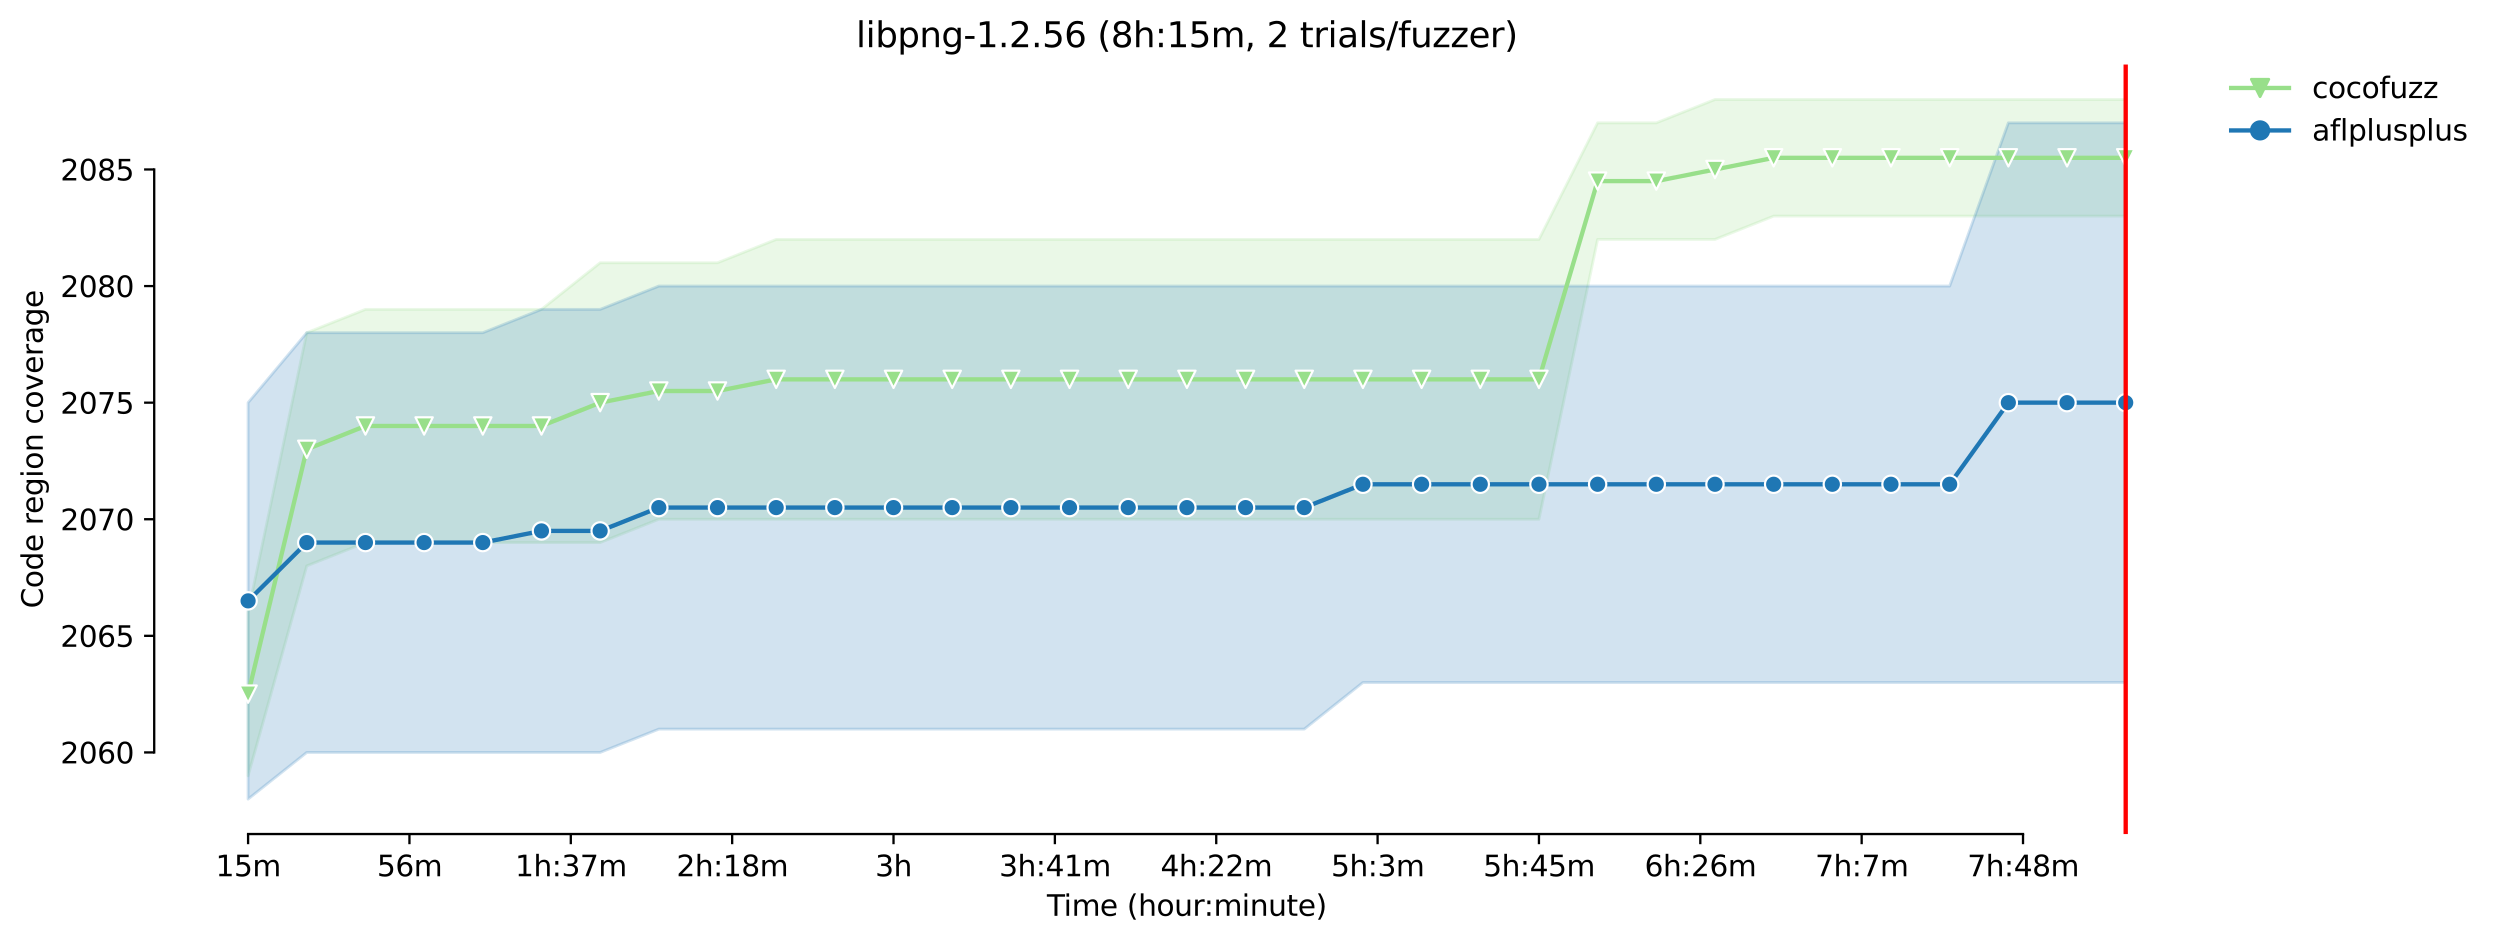 <?xml version="1.0" encoding="utf-8" standalone="no"?>
<!DOCTYPE svg PUBLIC "-//W3C//DTD SVG 1.1//EN"
  "http://www.w3.org/Graphics/SVG/1.1/DTD/svg11.dtd">
<svg height="325.986pt" version="1.1" viewBox="0 0 864.542 325.986" width="864.542pt" xmlns="http://www.w3.org/2000/svg" xmlns:xlink="http://www.w3.org/1999/xlink">
 <defs>
  <style type="text/css">*{stroke-linecap:butt;stroke-linejoin:round;}</style>
 </defs>
 <g id="figure_1">
  <g id="patch_1">
   <path d="M 0 325.986 
L 864.542 325.986 
L 864.542 0 
L 0 0 
z
" style="fill:#ffffff;"/>
  </g>
  <g id="axes_1">
   <g id="patch_2">
    <path d="M 53.328 288.43 
L 767.568 288.43 
L 767.568 22.318 
L 53.328 22.318 
z
" style="fill:#ffffff;"/>
   </g>
   <g id="PolyCollection_1">
    <defs>
     <path d="M 85.794 -114.164 
L 85.794 -57.716 
L 106.084 -130.292 
L 126.375 -138.356 
L 146.666 -138.356 
L 166.957 -138.356 
L 187.248 -138.356 
L 207.539 -138.356 
L 227.83 -146.42 
L 248.121 -146.42 
L 268.412 -146.42 
L 288.703 -146.42 
L 308.994 -146.42 
L 329.284 -146.42 
L 349.575 -146.42 
L 369.866 -146.42 
L 390.157 -146.42 
L 410.448 -146.42 
L 430.739 -146.42 
L 451.03 -146.42 
L 471.321 -146.42 
L 491.612 -146.42 
L 511.903 -146.42 
L 532.194 -146.42 
L 552.484 -243.188 
L 572.775 -243.188 
L 593.066 -243.188 
L 613.357 -251.252 
L 633.648 -251.252 
L 653.939 -251.252 
L 674.23 -251.252 
L 694.521 -251.252 
L 714.812 -251.252 
L 735.103 -251.252 
L 735.103 -291.572 
L 735.103 -291.572 
L 714.812 -291.572 
L 694.521 -291.572 
L 674.23 -291.572 
L 653.939 -291.572 
L 633.648 -291.572 
L 613.357 -291.572 
L 593.066 -291.572 
L 572.775 -283.508 
L 552.484 -283.508 
L 532.194 -243.188 
L 511.903 -243.188 
L 491.612 -243.188 
L 471.321 -243.188 
L 451.03 -243.188 
L 430.739 -243.188 
L 410.448 -243.188 
L 390.157 -243.188 
L 369.866 -243.188 
L 349.575 -243.188 
L 329.284 -243.188 
L 308.994 -243.188 
L 288.703 -243.188 
L 268.412 -243.188 
L 248.121 -235.124 
L 227.83 -235.124 
L 207.539 -235.124 
L 187.248 -218.996 
L 166.957 -218.996 
L 146.666 -218.996 
L 126.375 -218.996 
L 106.084 -210.932 
L 85.794 -114.164 
z
" id="mf1066919d3" style="stroke:#98df8a;stroke-opacity:0.2;"/>
    </defs>
    <g clip-path="url(#p0849b41452)">
     <use style="fill:#98df8a;fill-opacity:0.2;stroke:#98df8a;stroke-opacity:0.2;" x="0" xlink:href="#mf1066919d3" y="325.986"/>
    </g>
   </g>
   <g id="PolyCollection_2">
    <defs>
     <path d="M 85.794 -186.74 
L 85.794 -49.652 
L 106.084 -65.78 
L 126.375 -65.78 
L 146.666 -65.78 
L 166.957 -65.78 
L 187.248 -65.78 
L 207.539 -65.78 
L 227.83 -73.844 
L 248.121 -73.844 
L 268.412 -73.844 
L 288.703 -73.844 
L 308.994 -73.844 
L 329.284 -73.844 
L 349.575 -73.844 
L 369.866 -73.844 
L 390.157 -73.844 
L 410.448 -73.844 
L 430.739 -73.844 
L 451.03 -73.844 
L 471.321 -89.972 
L 491.612 -89.972 
L 511.903 -89.972 
L 532.194 -89.972 
L 552.484 -89.972 
L 572.775 -89.972 
L 593.066 -89.972 
L 613.357 -89.972 
L 633.648 -89.972 
L 653.939 -89.972 
L 674.23 -89.972 
L 694.521 -89.972 
L 714.812 -89.972 
L 735.103 -89.972 
L 735.103 -283.508 
L 735.103 -283.508 
L 714.812 -283.508 
L 694.521 -283.508 
L 674.23 -227.06 
L 653.939 -227.06 
L 633.648 -227.06 
L 613.357 -227.06 
L 593.066 -227.06 
L 572.775 -227.06 
L 552.484 -227.06 
L 532.194 -227.06 
L 511.903 -227.06 
L 491.612 -227.06 
L 471.321 -227.06 
L 451.03 -227.06 
L 430.739 -227.06 
L 410.448 -227.06 
L 390.157 -227.06 
L 369.866 -227.06 
L 349.575 -227.06 
L 329.284 -227.06 
L 308.994 -227.06 
L 288.703 -227.06 
L 268.412 -227.06 
L 248.121 -227.06 
L 227.83 -227.06 
L 207.539 -218.996 
L 187.248 -218.996 
L 166.957 -210.932 
L 146.666 -210.932 
L 126.375 -210.932 
L 106.084 -210.932 
L 85.794 -186.74 
z
" id="m93adda80fe" style="stroke:#1f77b4;stroke-opacity:0.2;"/>
    </defs>
    <g clip-path="url(#p0849b41452)">
     <use style="fill:#1f77b4;fill-opacity:0.2;stroke:#1f77b4;stroke-opacity:0.2;" x="0" xlink:href="#m93adda80fe" y="325.986"/>
    </g>
   </g>
   <g id="matplotlib.axis_1">
    <g id="xtick_1">
     <g id="line2d_1">
      <defs>
       <path d="M 0 0 
L 0 3.5 
" id="mfe2af7f634" style="stroke:#000000;stroke-width:0.8;"/>
      </defs>
      <g>
       <use style="stroke:#000000;stroke-width:0.8;" x="85.794" xlink:href="#mfe2af7f634" y="288.43"/>
      </g>
     </g>
     <g id="text_1">
      <!-- 15m -->
      <g transform="translate(74.561 303.029)scale(0.1 -0.1)">
       <defs>
        <path d="M 794 531 
L 1825 531 
L 1825 4091 
L 703 3866 
L 703 4441 
L 1819 4666 
L 2450 4666 
L 2450 531 
L 3481 531 
L 3481 0 
L 794 0 
L 794 531 
z
" id="DejaVuSans-31" transform="scale(0.016)"/>
        <path d="M 691 4666 
L 3169 4666 
L 3169 4134 
L 1269 4134 
L 1269 2991 
Q 1406 3038 1543 3061 
Q 1681 3084 1819 3084 
Q 2600 3084 3056 2656 
Q 3513 2228 3513 1497 
Q 3513 744 3044 326 
Q 2575 -91 1722 -91 
Q 1428 -91 1123 -41 
Q 819 9 494 109 
L 494 744 
Q 775 591 1075 516 
Q 1375 441 1709 441 
Q 2250 441 2565 725 
Q 2881 1009 2881 1497 
Q 2881 1984 2565 2268 
Q 2250 2553 1709 2553 
Q 1456 2553 1204 2497 
Q 953 2441 691 2322 
L 691 4666 
z
" id="DejaVuSans-35" transform="scale(0.016)"/>
        <path d="M 3328 2828 
Q 3544 3216 3844 3400 
Q 4144 3584 4550 3584 
Q 5097 3584 5394 3201 
Q 5691 2819 5691 2113 
L 5691 0 
L 5113 0 
L 5113 2094 
Q 5113 2597 4934 2840 
Q 4756 3084 4391 3084 
Q 3944 3084 3684 2787 
Q 3425 2491 3425 1978 
L 3425 0 
L 2847 0 
L 2847 2094 
Q 2847 2600 2669 2842 
Q 2491 3084 2119 3084 
Q 1678 3084 1418 2786 
Q 1159 2488 1159 1978 
L 1159 0 
L 581 0 
L 581 3500 
L 1159 3500 
L 1159 2956 
Q 1356 3278 1631 3431 
Q 1906 3584 2284 3584 
Q 2666 3584 2933 3390 
Q 3200 3197 3328 2828 
z
" id="DejaVuSans-6d" transform="scale(0.016)"/>
       </defs>
       <use xlink:href="#DejaVuSans-31"/>
       <use x="63.623" xlink:href="#DejaVuSans-35"/>
       <use x="127.246" xlink:href="#DejaVuSans-6d"/>
      </g>
     </g>
    </g>
    <g id="xtick_2">
     <g id="line2d_2">
      <g>
       <use style="stroke:#000000;stroke-width:0.8;" x="141.594" xlink:href="#mfe2af7f634" y="288.43"/>
      </g>
     </g>
     <g id="text_2">
      <!-- 56m -->
      <g transform="translate(130.361 303.029)scale(0.1 -0.1)">
       <defs>
        <path d="M 2113 2584 
Q 1688 2584 1439 2293 
Q 1191 2003 1191 1497 
Q 1191 994 1439 701 
Q 1688 409 2113 409 
Q 2538 409 2786 701 
Q 3034 994 3034 1497 
Q 3034 2003 2786 2293 
Q 2538 2584 2113 2584 
z
M 3366 4563 
L 3366 3988 
Q 3128 4100 2886 4159 
Q 2644 4219 2406 4219 
Q 1781 4219 1451 3797 
Q 1122 3375 1075 2522 
Q 1259 2794 1537 2939 
Q 1816 3084 2150 3084 
Q 2853 3084 3261 2657 
Q 3669 2231 3669 1497 
Q 3669 778 3244 343 
Q 2819 -91 2113 -91 
Q 1303 -91 875 529 
Q 447 1150 447 2328 
Q 447 3434 972 4092 
Q 1497 4750 2381 4750 
Q 2619 4750 2861 4703 
Q 3103 4656 3366 4563 
z
" id="DejaVuSans-36" transform="scale(0.016)"/>
       </defs>
       <use xlink:href="#DejaVuSans-35"/>
       <use x="63.623" xlink:href="#DejaVuSans-36"/>
       <use x="127.246" xlink:href="#DejaVuSans-6d"/>
      </g>
     </g>
    </g>
    <g id="xtick_3">
     <g id="line2d_3">
      <g>
       <use style="stroke:#000000;stroke-width:0.8;" x="197.394" xlink:href="#mfe2af7f634" y="288.43"/>
      </g>
     </g>
     <g id="text_3">
      <!-- 1h:37m -->
      <g transform="translate(178.126 303.029)scale(0.1 -0.1)">
       <defs>
        <path d="M 3513 2113 
L 3513 0 
L 2938 0 
L 2938 2094 
Q 2938 2591 2744 2837 
Q 2550 3084 2163 3084 
Q 1697 3084 1428 2787 
Q 1159 2491 1159 1978 
L 1159 0 
L 581 0 
L 581 4863 
L 1159 4863 
L 1159 2956 
Q 1366 3272 1645 3428 
Q 1925 3584 2291 3584 
Q 2894 3584 3203 3211 
Q 3513 2838 3513 2113 
z
" id="DejaVuSans-68" transform="scale(0.016)"/>
        <path d="M 750 794 
L 1409 794 
L 1409 0 
L 750 0 
L 750 794 
z
M 750 3309 
L 1409 3309 
L 1409 2516 
L 750 2516 
L 750 3309 
z
" id="DejaVuSans-3a" transform="scale(0.016)"/>
        <path d="M 2597 2516 
Q 3050 2419 3304 2112 
Q 3559 1806 3559 1356 
Q 3559 666 3084 287 
Q 2609 -91 1734 -91 
Q 1441 -91 1130 -33 
Q 819 25 488 141 
L 488 750 
Q 750 597 1062 519 
Q 1375 441 1716 441 
Q 2309 441 2620 675 
Q 2931 909 2931 1356 
Q 2931 1769 2642 2001 
Q 2353 2234 1838 2234 
L 1294 2234 
L 1294 2753 
L 1863 2753 
Q 2328 2753 2575 2939 
Q 2822 3125 2822 3475 
Q 2822 3834 2567 4026 
Q 2313 4219 1838 4219 
Q 1578 4219 1281 4162 
Q 984 4106 628 3988 
L 628 4550 
Q 988 4650 1302 4700 
Q 1616 4750 1894 4750 
Q 2613 4750 3031 4423 
Q 3450 4097 3450 3541 
Q 3450 3153 3228 2886 
Q 3006 2619 2597 2516 
z
" id="DejaVuSans-33" transform="scale(0.016)"/>
        <path d="M 525 4666 
L 3525 4666 
L 3525 4397 
L 1831 0 
L 1172 0 
L 2766 4134 
L 525 4134 
L 525 4666 
z
" id="DejaVuSans-37" transform="scale(0.016)"/>
       </defs>
       <use xlink:href="#DejaVuSans-31"/>
       <use x="63.623" xlink:href="#DejaVuSans-68"/>
       <use x="127.002" xlink:href="#DejaVuSans-3a"/>
       <use x="160.693" xlink:href="#DejaVuSans-33"/>
       <use x="224.316" xlink:href="#DejaVuSans-37"/>
       <use x="287.939" xlink:href="#DejaVuSans-6d"/>
      </g>
     </g>
    </g>
    <g id="xtick_4">
     <g id="line2d_4">
      <g>
       <use style="stroke:#000000;stroke-width:0.8;" x="253.194" xlink:href="#mfe2af7f634" y="288.43"/>
      </g>
     </g>
     <g id="text_4">
      <!-- 2h:18m -->
      <g transform="translate(233.926 303.029)scale(0.1 -0.1)">
       <defs>
        <path d="M 1228 531 
L 3431 531 
L 3431 0 
L 469 0 
L 469 531 
Q 828 903 1448 1529 
Q 2069 2156 2228 2338 
Q 2531 2678 2651 2914 
Q 2772 3150 2772 3378 
Q 2772 3750 2511 3984 
Q 2250 4219 1831 4219 
Q 1534 4219 1204 4116 
Q 875 4013 500 3803 
L 500 4441 
Q 881 4594 1212 4672 
Q 1544 4750 1819 4750 
Q 2544 4750 2975 4387 
Q 3406 4025 3406 3419 
Q 3406 3131 3298 2873 
Q 3191 2616 2906 2266 
Q 2828 2175 2409 1742 
Q 1991 1309 1228 531 
z
" id="DejaVuSans-32" transform="scale(0.016)"/>
        <path d="M 2034 2216 
Q 1584 2216 1326 1975 
Q 1069 1734 1069 1313 
Q 1069 891 1326 650 
Q 1584 409 2034 409 
Q 2484 409 2743 651 
Q 3003 894 3003 1313 
Q 3003 1734 2745 1975 
Q 2488 2216 2034 2216 
z
M 1403 2484 
Q 997 2584 770 2862 
Q 544 3141 544 3541 
Q 544 4100 942 4425 
Q 1341 4750 2034 4750 
Q 2731 4750 3128 4425 
Q 3525 4100 3525 3541 
Q 3525 3141 3298 2862 
Q 3072 2584 2669 2484 
Q 3125 2378 3379 2068 
Q 3634 1759 3634 1313 
Q 3634 634 3220 271 
Q 2806 -91 2034 -91 
Q 1263 -91 848 271 
Q 434 634 434 1313 
Q 434 1759 690 2068 
Q 947 2378 1403 2484 
z
M 1172 3481 
Q 1172 3119 1398 2916 
Q 1625 2713 2034 2713 
Q 2441 2713 2670 2916 
Q 2900 3119 2900 3481 
Q 2900 3844 2670 4047 
Q 2441 4250 2034 4250 
Q 1625 4250 1398 4047 
Q 1172 3844 1172 3481 
z
" id="DejaVuSans-38" transform="scale(0.016)"/>
       </defs>
       <use xlink:href="#DejaVuSans-32"/>
       <use x="63.623" xlink:href="#DejaVuSans-68"/>
       <use x="127.002" xlink:href="#DejaVuSans-3a"/>
       <use x="160.693" xlink:href="#DejaVuSans-31"/>
       <use x="224.316" xlink:href="#DejaVuSans-38"/>
       <use x="287.939" xlink:href="#DejaVuSans-6d"/>
      </g>
     </g>
    </g>
    <g id="xtick_5">
     <g id="line2d_5">
      <g>
       <use style="stroke:#000000;stroke-width:0.8;" x="308.994" xlink:href="#mfe2af7f634" y="288.43"/>
      </g>
     </g>
     <g id="text_5">
      <!-- 3h -->
      <g transform="translate(302.644 303.029)scale(0.1 -0.1)">
       <use xlink:href="#DejaVuSans-33"/>
       <use x="63.623" xlink:href="#DejaVuSans-68"/>
      </g>
     </g>
    </g>
    <g id="xtick_6">
     <g id="line2d_6">
      <g>
       <use style="stroke:#000000;stroke-width:0.8;" x="364.794" xlink:href="#mfe2af7f634" y="288.43"/>
      </g>
     </g>
     <g id="text_6">
      <!-- 3h:41m -->
      <g transform="translate(345.526 303.029)scale(0.1 -0.1)">
       <defs>
        <path d="M 2419 4116 
L 825 1625 
L 2419 1625 
L 2419 4116 
z
M 2253 4666 
L 3047 4666 
L 3047 1625 
L 3713 1625 
L 3713 1100 
L 3047 1100 
L 3047 0 
L 2419 0 
L 2419 1100 
L 313 1100 
L 313 1709 
L 2253 4666 
z
" id="DejaVuSans-34" transform="scale(0.016)"/>
       </defs>
       <use xlink:href="#DejaVuSans-33"/>
       <use x="63.623" xlink:href="#DejaVuSans-68"/>
       <use x="127.002" xlink:href="#DejaVuSans-3a"/>
       <use x="160.693" xlink:href="#DejaVuSans-34"/>
       <use x="224.316" xlink:href="#DejaVuSans-31"/>
       <use x="287.939" xlink:href="#DejaVuSans-6d"/>
      </g>
     </g>
    </g>
    <g id="xtick_7">
     <g id="line2d_7">
      <g>
       <use style="stroke:#000000;stroke-width:0.8;" x="420.594" xlink:href="#mfe2af7f634" y="288.43"/>
      </g>
     </g>
     <g id="text_7">
      <!-- 4h:22m -->
      <g transform="translate(401.326 303.029)scale(0.1 -0.1)">
       <use xlink:href="#DejaVuSans-34"/>
       <use x="63.623" xlink:href="#DejaVuSans-68"/>
       <use x="127.002" xlink:href="#DejaVuSans-3a"/>
       <use x="160.693" xlink:href="#DejaVuSans-32"/>
       <use x="224.316" xlink:href="#DejaVuSans-32"/>
       <use x="287.939" xlink:href="#DejaVuSans-6d"/>
      </g>
     </g>
    </g>
    <g id="xtick_8">
     <g id="line2d_8">
      <g>
       <use style="stroke:#000000;stroke-width:0.8;" x="476.394" xlink:href="#mfe2af7f634" y="288.43"/>
      </g>
     </g>
     <g id="text_8">
      <!-- 5h:3m -->
      <g transform="translate(460.308 303.029)scale(0.1 -0.1)">
       <use xlink:href="#DejaVuSans-35"/>
       <use x="63.623" xlink:href="#DejaVuSans-68"/>
       <use x="127.002" xlink:href="#DejaVuSans-3a"/>
       <use x="160.693" xlink:href="#DejaVuSans-33"/>
       <use x="224.316" xlink:href="#DejaVuSans-6d"/>
      </g>
     </g>
    </g>
    <g id="xtick_9">
     <g id="line2d_9">
      <g>
       <use style="stroke:#000000;stroke-width:0.8;" x="532.194" xlink:href="#mfe2af7f634" y="288.43"/>
      </g>
     </g>
     <g id="text_9">
      <!-- 5h:45m -->
      <g transform="translate(512.926 303.029)scale(0.1 -0.1)">
       <use xlink:href="#DejaVuSans-35"/>
       <use x="63.623" xlink:href="#DejaVuSans-68"/>
       <use x="127.002" xlink:href="#DejaVuSans-3a"/>
       <use x="160.693" xlink:href="#DejaVuSans-34"/>
       <use x="224.316" xlink:href="#DejaVuSans-35"/>
       <use x="287.939" xlink:href="#DejaVuSans-6d"/>
      </g>
     </g>
    </g>
    <g id="xtick_10">
     <g id="line2d_10">
      <g>
       <use style="stroke:#000000;stroke-width:0.8;" x="587.994" xlink:href="#mfe2af7f634" y="288.43"/>
      </g>
     </g>
     <g id="text_10">
      <!-- 6h:26m -->
      <g transform="translate(568.726 303.029)scale(0.1 -0.1)">
       <use xlink:href="#DejaVuSans-36"/>
       <use x="63.623" xlink:href="#DejaVuSans-68"/>
       <use x="127.002" xlink:href="#DejaVuSans-3a"/>
       <use x="160.693" xlink:href="#DejaVuSans-32"/>
       <use x="224.316" xlink:href="#DejaVuSans-36"/>
       <use x="287.939" xlink:href="#DejaVuSans-6d"/>
      </g>
     </g>
    </g>
    <g id="xtick_11">
     <g id="line2d_11">
      <g>
       <use style="stroke:#000000;stroke-width:0.8;" x="643.794" xlink:href="#mfe2af7f634" y="288.43"/>
      </g>
     </g>
     <g id="text_11">
      <!-- 7h:7m -->
      <g transform="translate(627.708 303.029)scale(0.1 -0.1)">
       <use xlink:href="#DejaVuSans-37"/>
       <use x="63.623" xlink:href="#DejaVuSans-68"/>
       <use x="127.002" xlink:href="#DejaVuSans-3a"/>
       <use x="160.693" xlink:href="#DejaVuSans-37"/>
       <use x="224.316" xlink:href="#DejaVuSans-6d"/>
      </g>
     </g>
    </g>
    <g id="xtick_12">
     <g id="line2d_12">
      <g>
       <use style="stroke:#000000;stroke-width:0.8;" x="699.594" xlink:href="#mfe2af7f634" y="288.43"/>
      </g>
     </g>
     <g id="text_12">
      <!-- 7h:48m -->
      <g transform="translate(680.326 303.029)scale(0.1 -0.1)">
       <use xlink:href="#DejaVuSans-37"/>
       <use x="63.623" xlink:href="#DejaVuSans-68"/>
       <use x="127.002" xlink:href="#DejaVuSans-3a"/>
       <use x="160.693" xlink:href="#DejaVuSans-34"/>
       <use x="224.316" xlink:href="#DejaVuSans-38"/>
       <use x="287.939" xlink:href="#DejaVuSans-6d"/>
      </g>
     </g>
    </g>
    <g id="text_13">
     <!-- Time (hour:minute) -->
     <g transform="translate(362.041 316.707)scale(0.1 -0.1)">
      <defs>
       <path d="M -19 4666 
L 3928 4666 
L 3928 4134 
L 2272 4134 
L 2272 0 
L 1638 0 
L 1638 4134 
L -19 4134 
L -19 4666 
z
" id="DejaVuSans-54" transform="scale(0.016)"/>
       <path d="M 603 3500 
L 1178 3500 
L 1178 0 
L 603 0 
L 603 3500 
z
M 603 4863 
L 1178 4863 
L 1178 4134 
L 603 4134 
L 603 4863 
z
" id="DejaVuSans-69" transform="scale(0.016)"/>
       <path d="M 3597 1894 
L 3597 1613 
L 953 1613 
Q 991 1019 1311 708 
Q 1631 397 2203 397 
Q 2534 397 2845 478 
Q 3156 559 3463 722 
L 3463 178 
Q 3153 47 2828 -22 
Q 2503 -91 2169 -91 
Q 1331 -91 842 396 
Q 353 884 353 1716 
Q 353 2575 817 3079 
Q 1281 3584 2069 3584 
Q 2775 3584 3186 3129 
Q 3597 2675 3597 1894 
z
M 3022 2063 
Q 3016 2534 2758 2815 
Q 2500 3097 2075 3097 
Q 1594 3097 1305 2825 
Q 1016 2553 972 2059 
L 3022 2063 
z
" id="DejaVuSans-65" transform="scale(0.016)"/>
       <path id="DejaVuSans-20" transform="scale(0.016)"/>
       <path d="M 1984 4856 
Q 1566 4138 1362 3434 
Q 1159 2731 1159 2009 
Q 1159 1288 1364 580 
Q 1569 -128 1984 -844 
L 1484 -844 
Q 1016 -109 783 600 
Q 550 1309 550 2009 
Q 550 2706 781 3412 
Q 1013 4119 1484 4856 
L 1984 4856 
z
" id="DejaVuSans-28" transform="scale(0.016)"/>
       <path d="M 1959 3097 
Q 1497 3097 1228 2736 
Q 959 2375 959 1747 
Q 959 1119 1226 758 
Q 1494 397 1959 397 
Q 2419 397 2687 759 
Q 2956 1122 2956 1747 
Q 2956 2369 2687 2733 
Q 2419 3097 1959 3097 
z
M 1959 3584 
Q 2709 3584 3137 3096 
Q 3566 2609 3566 1747 
Q 3566 888 3137 398 
Q 2709 -91 1959 -91 
Q 1206 -91 779 398 
Q 353 888 353 1747 
Q 353 2609 779 3096 
Q 1206 3584 1959 3584 
z
" id="DejaVuSans-6f" transform="scale(0.016)"/>
       <path d="M 544 1381 
L 544 3500 
L 1119 3500 
L 1119 1403 
Q 1119 906 1312 657 
Q 1506 409 1894 409 
Q 2359 409 2629 706 
Q 2900 1003 2900 1516 
L 2900 3500 
L 3475 3500 
L 3475 0 
L 2900 0 
L 2900 538 
Q 2691 219 2414 64 
Q 2138 -91 1772 -91 
Q 1169 -91 856 284 
Q 544 659 544 1381 
z
M 1991 3584 
L 1991 3584 
z
" id="DejaVuSans-75" transform="scale(0.016)"/>
       <path d="M 2631 2963 
Q 2534 3019 2420 3045 
Q 2306 3072 2169 3072 
Q 1681 3072 1420 2755 
Q 1159 2438 1159 1844 
L 1159 0 
L 581 0 
L 581 3500 
L 1159 3500 
L 1159 2956 
Q 1341 3275 1631 3429 
Q 1922 3584 2338 3584 
Q 2397 3584 2469 3576 
Q 2541 3569 2628 3553 
L 2631 2963 
z
" id="DejaVuSans-72" transform="scale(0.016)"/>
       <path d="M 3513 2113 
L 3513 0 
L 2938 0 
L 2938 2094 
Q 2938 2591 2744 2837 
Q 2550 3084 2163 3084 
Q 1697 3084 1428 2787 
Q 1159 2491 1159 1978 
L 1159 0 
L 581 0 
L 581 3500 
L 1159 3500 
L 1159 2956 
Q 1366 3272 1645 3428 
Q 1925 3584 2291 3584 
Q 2894 3584 3203 3211 
Q 3513 2838 3513 2113 
z
" id="DejaVuSans-6e" transform="scale(0.016)"/>
       <path d="M 1172 4494 
L 1172 3500 
L 2356 3500 
L 2356 3053 
L 1172 3053 
L 1172 1153 
Q 1172 725 1289 603 
Q 1406 481 1766 481 
L 2356 481 
L 2356 0 
L 1766 0 
Q 1100 0 847 248 
Q 594 497 594 1153 
L 594 3053 
L 172 3053 
L 172 3500 
L 594 3500 
L 594 4494 
L 1172 4494 
z
" id="DejaVuSans-74" transform="scale(0.016)"/>
       <path d="M 513 4856 
L 1013 4856 
Q 1481 4119 1714 3412 
Q 1947 2706 1947 2009 
Q 1947 1309 1714 600 
Q 1481 -109 1013 -844 
L 513 -844 
Q 928 -128 1133 580 
Q 1338 1288 1338 2009 
Q 1338 2731 1133 3434 
Q 928 4138 513 4856 
z
" id="DejaVuSans-29" transform="scale(0.016)"/>
      </defs>
      <use xlink:href="#DejaVuSans-54"/>
      <use x="57.959" xlink:href="#DejaVuSans-69"/>
      <use x="85.742" xlink:href="#DejaVuSans-6d"/>
      <use x="183.154" xlink:href="#DejaVuSans-65"/>
      <use x="244.678" xlink:href="#DejaVuSans-20"/>
      <use x="276.465" xlink:href="#DejaVuSans-28"/>
      <use x="315.479" xlink:href="#DejaVuSans-68"/>
      <use x="378.857" xlink:href="#DejaVuSans-6f"/>
      <use x="440.039" xlink:href="#DejaVuSans-75"/>
      <use x="503.418" xlink:href="#DejaVuSans-72"/>
      <use x="542.781" xlink:href="#DejaVuSans-3a"/>
      <use x="576.473" xlink:href="#DejaVuSans-6d"/>
      <use x="673.885" xlink:href="#DejaVuSans-69"/>
      <use x="701.668" xlink:href="#DejaVuSans-6e"/>
      <use x="765.047" xlink:href="#DejaVuSans-75"/>
      <use x="828.426" xlink:href="#DejaVuSans-74"/>
      <use x="867.635" xlink:href="#DejaVuSans-65"/>
      <use x="929.158" xlink:href="#DejaVuSans-29"/>
     </g>
    </g>
   </g>
   <g id="matplotlib.axis_2">
    <g id="ytick_1">
     <g id="line2d_13">
      <defs>
       <path d="M 0 0 
L -3.5 0 
" id="m4f789b4a2c" style="stroke:#000000;stroke-width:0.8;"/>
      </defs>
      <g>
       <use style="stroke:#000000;stroke-width:0.8;" x="53.328" xlink:href="#m4f789b4a2c" y="260.206"/>
      </g>
     </g>
     <g id="text_14">
      <!-- 2060 -->
      <g transform="translate(20.878 264.005)scale(0.1 -0.1)">
       <defs>
        <path d="M 2034 4250 
Q 1547 4250 1301 3770 
Q 1056 3291 1056 2328 
Q 1056 1369 1301 889 
Q 1547 409 2034 409 
Q 2525 409 2770 889 
Q 3016 1369 3016 2328 
Q 3016 3291 2770 3770 
Q 2525 4250 2034 4250 
z
M 2034 4750 
Q 2819 4750 3233 4129 
Q 3647 3509 3647 2328 
Q 3647 1150 3233 529 
Q 2819 -91 2034 -91 
Q 1250 -91 836 529 
Q 422 1150 422 2328 
Q 422 3509 836 4129 
Q 1250 4750 2034 4750 
z
" id="DejaVuSans-30" transform="scale(0.016)"/>
       </defs>
       <use xlink:href="#DejaVuSans-32"/>
       <use x="63.623" xlink:href="#DejaVuSans-30"/>
       <use x="127.246" xlink:href="#DejaVuSans-36"/>
       <use x="190.869" xlink:href="#DejaVuSans-30"/>
      </g>
     </g>
    </g>
    <g id="ytick_2">
     <g id="line2d_14">
      <g>
       <use style="stroke:#000000;stroke-width:0.8;" x="53.328" xlink:href="#m4f789b4a2c" y="219.886"/>
      </g>
     </g>
     <g id="text_15">
      <!-- 2065 -->
      <g transform="translate(20.878 223.685)scale(0.1 -0.1)">
       <use xlink:href="#DejaVuSans-32"/>
       <use x="63.623" xlink:href="#DejaVuSans-30"/>
       <use x="127.246" xlink:href="#DejaVuSans-36"/>
       <use x="190.869" xlink:href="#DejaVuSans-35"/>
      </g>
     </g>
    </g>
    <g id="ytick_3">
     <g id="line2d_15">
      <g>
       <use style="stroke:#000000;stroke-width:0.8;" x="53.328" xlink:href="#m4f789b4a2c" y="179.566"/>
      </g>
     </g>
     <g id="text_16">
      <!-- 2070 -->
      <g transform="translate(20.878 183.365)scale(0.1 -0.1)">
       <use xlink:href="#DejaVuSans-32"/>
       <use x="63.623" xlink:href="#DejaVuSans-30"/>
       <use x="127.246" xlink:href="#DejaVuSans-37"/>
       <use x="190.869" xlink:href="#DejaVuSans-30"/>
      </g>
     </g>
    </g>
    <g id="ytick_4">
     <g id="line2d_16">
      <g>
       <use style="stroke:#000000;stroke-width:0.8;" x="53.328" xlink:href="#m4f789b4a2c" y="139.246"/>
      </g>
     </g>
     <g id="text_17">
      <!-- 2075 -->
      <g transform="translate(20.878 143.045)scale(0.1 -0.1)">
       <use xlink:href="#DejaVuSans-32"/>
       <use x="63.623" xlink:href="#DejaVuSans-30"/>
       <use x="127.246" xlink:href="#DejaVuSans-37"/>
       <use x="190.869" xlink:href="#DejaVuSans-35"/>
      </g>
     </g>
    </g>
    <g id="ytick_5">
     <g id="line2d_17">
      <g>
       <use style="stroke:#000000;stroke-width:0.8;" x="53.328" xlink:href="#m4f789b4a2c" y="98.926"/>
      </g>
     </g>
     <g id="text_18">
      <!-- 2080 -->
      <g transform="translate(20.878 102.725)scale(0.1 -0.1)">
       <use xlink:href="#DejaVuSans-32"/>
       <use x="63.623" xlink:href="#DejaVuSans-30"/>
       <use x="127.246" xlink:href="#DejaVuSans-38"/>
       <use x="190.869" xlink:href="#DejaVuSans-30"/>
      </g>
     </g>
    </g>
    <g id="ytick_6">
     <g id="line2d_18">
      <g>
       <use style="stroke:#000000;stroke-width:0.8;" x="53.328" xlink:href="#m4f789b4a2c" y="58.606"/>
      </g>
     </g>
     <g id="text_19">
      <!-- 2085 -->
      <g transform="translate(20.878 62.405)scale(0.1 -0.1)">
       <use xlink:href="#DejaVuSans-32"/>
       <use x="63.623" xlink:href="#DejaVuSans-30"/>
       <use x="127.246" xlink:href="#DejaVuSans-38"/>
       <use x="190.869" xlink:href="#DejaVuSans-35"/>
      </g>
     </g>
    </g>
    <g id="text_20">
     <!-- Code region coverage -->
     <g transform="translate(14.798 210.38)rotate(-90)scale(0.1 -0.1)">
      <defs>
       <path d="M 4122 4306 
L 4122 3641 
Q 3803 3938 3442 4084 
Q 3081 4231 2675 4231 
Q 1875 4231 1450 3742 
Q 1025 3253 1025 2328 
Q 1025 1406 1450 917 
Q 1875 428 2675 428 
Q 3081 428 3442 575 
Q 3803 722 4122 1019 
L 4122 359 
Q 3791 134 3420 21 
Q 3050 -91 2638 -91 
Q 1578 -91 968 557 
Q 359 1206 359 2328 
Q 359 3453 968 4101 
Q 1578 4750 2638 4750 
Q 3056 4750 3426 4639 
Q 3797 4528 4122 4306 
z
" id="DejaVuSans-43" transform="scale(0.016)"/>
       <path d="M 2906 2969 
L 2906 4863 
L 3481 4863 
L 3481 0 
L 2906 0 
L 2906 525 
Q 2725 213 2448 61 
Q 2172 -91 1784 -91 
Q 1150 -91 751 415 
Q 353 922 353 1747 
Q 353 2572 751 3078 
Q 1150 3584 1784 3584 
Q 2172 3584 2448 3432 
Q 2725 3281 2906 2969 
z
M 947 1747 
Q 947 1113 1208 752 
Q 1469 391 1925 391 
Q 2381 391 2643 752 
Q 2906 1113 2906 1747 
Q 2906 2381 2643 2742 
Q 2381 3103 1925 3103 
Q 1469 3103 1208 2742 
Q 947 2381 947 1747 
z
" id="DejaVuSans-64" transform="scale(0.016)"/>
       <path d="M 2906 1791 
Q 2906 2416 2648 2759 
Q 2391 3103 1925 3103 
Q 1463 3103 1205 2759 
Q 947 2416 947 1791 
Q 947 1169 1205 825 
Q 1463 481 1925 481 
Q 2391 481 2648 825 
Q 2906 1169 2906 1791 
z
M 3481 434 
Q 3481 -459 3084 -895 
Q 2688 -1331 1869 -1331 
Q 1566 -1331 1297 -1286 
Q 1028 -1241 775 -1147 
L 775 -588 
Q 1028 -725 1275 -790 
Q 1522 -856 1778 -856 
Q 2344 -856 2625 -561 
Q 2906 -266 2906 331 
L 2906 616 
Q 2728 306 2450 153 
Q 2172 0 1784 0 
Q 1141 0 747 490 
Q 353 981 353 1791 
Q 353 2603 747 3093 
Q 1141 3584 1784 3584 
Q 2172 3584 2450 3431 
Q 2728 3278 2906 2969 
L 2906 3500 
L 3481 3500 
L 3481 434 
z
" id="DejaVuSans-67" transform="scale(0.016)"/>
       <path d="M 3122 3366 
L 3122 2828 
Q 2878 2963 2633 3030 
Q 2388 3097 2138 3097 
Q 1578 3097 1268 2742 
Q 959 2388 959 1747 
Q 959 1106 1268 751 
Q 1578 397 2138 397 
Q 2388 397 2633 464 
Q 2878 531 3122 666 
L 3122 134 
Q 2881 22 2623 -34 
Q 2366 -91 2075 -91 
Q 1284 -91 818 406 
Q 353 903 353 1747 
Q 353 2603 823 3093 
Q 1294 3584 2113 3584 
Q 2378 3584 2631 3529 
Q 2884 3475 3122 3366 
z
" id="DejaVuSans-63" transform="scale(0.016)"/>
       <path d="M 191 3500 
L 800 3500 
L 1894 563 
L 2988 3500 
L 3597 3500 
L 2284 0 
L 1503 0 
L 191 3500 
z
" id="DejaVuSans-76" transform="scale(0.016)"/>
       <path d="M 2194 1759 
Q 1497 1759 1228 1600 
Q 959 1441 959 1056 
Q 959 750 1161 570 
Q 1363 391 1709 391 
Q 2188 391 2477 730 
Q 2766 1069 2766 1631 
L 2766 1759 
L 2194 1759 
z
M 3341 1997 
L 3341 0 
L 2766 0 
L 2766 531 
Q 2569 213 2275 61 
Q 1981 -91 1556 -91 
Q 1019 -91 701 211 
Q 384 513 384 1019 
Q 384 1609 779 1909 
Q 1175 2209 1959 2209 
L 2766 2209 
L 2766 2266 
Q 2766 2663 2505 2880 
Q 2244 3097 1772 3097 
Q 1472 3097 1187 3025 
Q 903 2953 641 2809 
L 641 3341 
Q 956 3463 1253 3523 
Q 1550 3584 1831 3584 
Q 2591 3584 2966 3190 
Q 3341 2797 3341 1997 
z
" id="DejaVuSans-61" transform="scale(0.016)"/>
      </defs>
      <use xlink:href="#DejaVuSans-43"/>
      <use x="69.824" xlink:href="#DejaVuSans-6f"/>
      <use x="131.006" xlink:href="#DejaVuSans-64"/>
      <use x="194.482" xlink:href="#DejaVuSans-65"/>
      <use x="256.006" xlink:href="#DejaVuSans-20"/>
      <use x="287.793" xlink:href="#DejaVuSans-72"/>
      <use x="326.656" xlink:href="#DejaVuSans-65"/>
      <use x="388.18" xlink:href="#DejaVuSans-67"/>
      <use x="451.656" xlink:href="#DejaVuSans-69"/>
      <use x="479.439" xlink:href="#DejaVuSans-6f"/>
      <use x="540.621" xlink:href="#DejaVuSans-6e"/>
      <use x="604" xlink:href="#DejaVuSans-20"/>
      <use x="635.787" xlink:href="#DejaVuSans-63"/>
      <use x="690.768" xlink:href="#DejaVuSans-6f"/>
      <use x="751.949" xlink:href="#DejaVuSans-76"/>
      <use x="811.129" xlink:href="#DejaVuSans-65"/>
      <use x="872.652" xlink:href="#DejaVuSans-72"/>
      <use x="913.766" xlink:href="#DejaVuSans-61"/>
      <use x="975.045" xlink:href="#DejaVuSans-67"/>
      <use x="1038.521" xlink:href="#DejaVuSans-65"/>
     </g>
    </g>
   </g>
   <g id="line2d_19">
    <path clip-path="url(#p0849b41452)" d="M 85.794 240.046 
L 106.084 155.374 
L 126.375 147.31 
L 146.666 147.31 
L 166.957 147.31 
L 187.248 147.31 
L 207.539 139.246 
L 227.83 135.214 
L 248.121 135.214 
L 268.412 131.182 
L 288.703 131.182 
L 308.994 131.182 
L 329.284 131.182 
L 349.575 131.182 
L 369.866 131.182 
L 390.157 131.182 
L 410.448 131.182 
L 430.739 131.182 
L 451.03 131.182 
L 471.321 131.182 
L 491.612 131.182 
L 511.903 131.182 
L 532.194 131.182 
L 552.484 62.638 
L 572.775 62.638 
L 593.066 58.606 
L 613.357 54.574 
L 633.648 54.574 
L 653.939 54.574 
L 674.23 54.574 
L 694.521 54.574 
L 714.812 54.574 
L 735.103 54.574 
" style="fill:none;stroke:#98df8a;stroke-linecap:square;stroke-width:1.5;"/>
    <defs>
     <path d="M -0 3 
L 3 -3 
L -3 -3 
z
" id="mdca9c03296" style="stroke:#ffffff;stroke-linejoin:miter;stroke-width:0.75;"/>
    </defs>
    <g clip-path="url(#p0849b41452)">
     <use style="fill:#98df8a;stroke:#ffffff;stroke-linejoin:miter;stroke-width:0.75;" x="85.794" xlink:href="#mdca9c03296" y="240.046"/>
     <use style="fill:#98df8a;stroke:#ffffff;stroke-linejoin:miter;stroke-width:0.75;" x="106.084" xlink:href="#mdca9c03296" y="155.374"/>
     <use style="fill:#98df8a;stroke:#ffffff;stroke-linejoin:miter;stroke-width:0.75;" x="126.375" xlink:href="#mdca9c03296" y="147.31"/>
     <use style="fill:#98df8a;stroke:#ffffff;stroke-linejoin:miter;stroke-width:0.75;" x="146.666" xlink:href="#mdca9c03296" y="147.31"/>
     <use style="fill:#98df8a;stroke:#ffffff;stroke-linejoin:miter;stroke-width:0.75;" x="166.957" xlink:href="#mdca9c03296" y="147.31"/>
     <use style="fill:#98df8a;stroke:#ffffff;stroke-linejoin:miter;stroke-width:0.75;" x="187.248" xlink:href="#mdca9c03296" y="147.31"/>
     <use style="fill:#98df8a;stroke:#ffffff;stroke-linejoin:miter;stroke-width:0.75;" x="207.539" xlink:href="#mdca9c03296" y="139.246"/>
     <use style="fill:#98df8a;stroke:#ffffff;stroke-linejoin:miter;stroke-width:0.75;" x="227.83" xlink:href="#mdca9c03296" y="135.214"/>
     <use style="fill:#98df8a;stroke:#ffffff;stroke-linejoin:miter;stroke-width:0.75;" x="248.121" xlink:href="#mdca9c03296" y="135.214"/>
     <use style="fill:#98df8a;stroke:#ffffff;stroke-linejoin:miter;stroke-width:0.75;" x="268.412" xlink:href="#mdca9c03296" y="131.182"/>
     <use style="fill:#98df8a;stroke:#ffffff;stroke-linejoin:miter;stroke-width:0.75;" x="288.703" xlink:href="#mdca9c03296" y="131.182"/>
     <use style="fill:#98df8a;stroke:#ffffff;stroke-linejoin:miter;stroke-width:0.75;" x="308.994" xlink:href="#mdca9c03296" y="131.182"/>
     <use style="fill:#98df8a;stroke:#ffffff;stroke-linejoin:miter;stroke-width:0.75;" x="329.284" xlink:href="#mdca9c03296" y="131.182"/>
     <use style="fill:#98df8a;stroke:#ffffff;stroke-linejoin:miter;stroke-width:0.75;" x="349.575" xlink:href="#mdca9c03296" y="131.182"/>
     <use style="fill:#98df8a;stroke:#ffffff;stroke-linejoin:miter;stroke-width:0.75;" x="369.866" xlink:href="#mdca9c03296" y="131.182"/>
     <use style="fill:#98df8a;stroke:#ffffff;stroke-linejoin:miter;stroke-width:0.75;" x="390.157" xlink:href="#mdca9c03296" y="131.182"/>
     <use style="fill:#98df8a;stroke:#ffffff;stroke-linejoin:miter;stroke-width:0.75;" x="410.448" xlink:href="#mdca9c03296" y="131.182"/>
     <use style="fill:#98df8a;stroke:#ffffff;stroke-linejoin:miter;stroke-width:0.75;" x="430.739" xlink:href="#mdca9c03296" y="131.182"/>
     <use style="fill:#98df8a;stroke:#ffffff;stroke-linejoin:miter;stroke-width:0.75;" x="451.03" xlink:href="#mdca9c03296" y="131.182"/>
     <use style="fill:#98df8a;stroke:#ffffff;stroke-linejoin:miter;stroke-width:0.75;" x="471.321" xlink:href="#mdca9c03296" y="131.182"/>
     <use style="fill:#98df8a;stroke:#ffffff;stroke-linejoin:miter;stroke-width:0.75;" x="491.612" xlink:href="#mdca9c03296" y="131.182"/>
     <use style="fill:#98df8a;stroke:#ffffff;stroke-linejoin:miter;stroke-width:0.75;" x="511.903" xlink:href="#mdca9c03296" y="131.182"/>
     <use style="fill:#98df8a;stroke:#ffffff;stroke-linejoin:miter;stroke-width:0.75;" x="532.194" xlink:href="#mdca9c03296" y="131.182"/>
     <use style="fill:#98df8a;stroke:#ffffff;stroke-linejoin:miter;stroke-width:0.75;" x="552.484" xlink:href="#mdca9c03296" y="62.638"/>
     <use style="fill:#98df8a;stroke:#ffffff;stroke-linejoin:miter;stroke-width:0.75;" x="572.775" xlink:href="#mdca9c03296" y="62.638"/>
     <use style="fill:#98df8a;stroke:#ffffff;stroke-linejoin:miter;stroke-width:0.75;" x="593.066" xlink:href="#mdca9c03296" y="58.606"/>
     <use style="fill:#98df8a;stroke:#ffffff;stroke-linejoin:miter;stroke-width:0.75;" x="613.357" xlink:href="#mdca9c03296" y="54.574"/>
     <use style="fill:#98df8a;stroke:#ffffff;stroke-linejoin:miter;stroke-width:0.75;" x="633.648" xlink:href="#mdca9c03296" y="54.574"/>
     <use style="fill:#98df8a;stroke:#ffffff;stroke-linejoin:miter;stroke-width:0.75;" x="653.939" xlink:href="#mdca9c03296" y="54.574"/>
     <use style="fill:#98df8a;stroke:#ffffff;stroke-linejoin:miter;stroke-width:0.75;" x="674.23" xlink:href="#mdca9c03296" y="54.574"/>
     <use style="fill:#98df8a;stroke:#ffffff;stroke-linejoin:miter;stroke-width:0.75;" x="694.521" xlink:href="#mdca9c03296" y="54.574"/>
     <use style="fill:#98df8a;stroke:#ffffff;stroke-linejoin:miter;stroke-width:0.75;" x="714.812" xlink:href="#mdca9c03296" y="54.574"/>
     <use style="fill:#98df8a;stroke:#ffffff;stroke-linejoin:miter;stroke-width:0.75;" x="735.103" xlink:href="#mdca9c03296" y="54.574"/>
    </g>
   </g>
   <g id="line2d_20">
    <path clip-path="url(#p0849b41452)" d="M 85.794 207.79 
L 106.084 187.63 
L 126.375 187.63 
L 146.666 187.63 
L 166.957 187.63 
L 187.248 183.598 
L 207.539 183.598 
L 227.83 175.534 
L 248.121 175.534 
L 268.412 175.534 
L 288.703 175.534 
L 308.994 175.534 
L 329.284 175.534 
L 349.575 175.534 
L 369.866 175.534 
L 390.157 175.534 
L 410.448 175.534 
L 430.739 175.534 
L 451.03 175.534 
L 471.321 167.47 
L 491.612 167.47 
L 511.903 167.47 
L 532.194 167.47 
L 552.484 167.47 
L 572.775 167.47 
L 593.066 167.47 
L 613.357 167.47 
L 633.648 167.47 
L 653.939 167.47 
L 674.23 167.47 
L 694.521 139.246 
L 714.812 139.246 
L 735.103 139.246 
" style="fill:none;stroke:#1f77b4;stroke-linecap:square;stroke-width:1.5;"/>
    <defs>
     <path d="M 0 3 
C 0.796 3 1.559 2.684 2.121 2.121 
C 2.684 1.559 3 0.796 3 0 
C 3 -0.796 2.684 -1.559 2.121 -2.121 
C 1.559 -2.684 0.796 -3 0 -3 
C -0.796 -3 -1.559 -2.684 -2.121 -2.121 
C -2.684 -1.559 -3 -0.796 -3 0 
C -3 0.796 -2.684 1.559 -2.121 2.121 
C -1.559 2.684 -0.796 3 0 3 
z
" id="m1dfefca8d2" style="stroke:#ffffff;stroke-width:0.75;"/>
    </defs>
    <g clip-path="url(#p0849b41452)">
     <use style="fill:#1f77b4;stroke:#ffffff;stroke-width:0.75;" x="85.794" xlink:href="#m1dfefca8d2" y="207.79"/>
     <use style="fill:#1f77b4;stroke:#ffffff;stroke-width:0.75;" x="106.084" xlink:href="#m1dfefca8d2" y="187.63"/>
     <use style="fill:#1f77b4;stroke:#ffffff;stroke-width:0.75;" x="126.375" xlink:href="#m1dfefca8d2" y="187.63"/>
     <use style="fill:#1f77b4;stroke:#ffffff;stroke-width:0.75;" x="146.666" xlink:href="#m1dfefca8d2" y="187.63"/>
     <use style="fill:#1f77b4;stroke:#ffffff;stroke-width:0.75;" x="166.957" xlink:href="#m1dfefca8d2" y="187.63"/>
     <use style="fill:#1f77b4;stroke:#ffffff;stroke-width:0.75;" x="187.248" xlink:href="#m1dfefca8d2" y="183.598"/>
     <use style="fill:#1f77b4;stroke:#ffffff;stroke-width:0.75;" x="207.539" xlink:href="#m1dfefca8d2" y="183.598"/>
     <use style="fill:#1f77b4;stroke:#ffffff;stroke-width:0.75;" x="227.83" xlink:href="#m1dfefca8d2" y="175.534"/>
     <use style="fill:#1f77b4;stroke:#ffffff;stroke-width:0.75;" x="248.121" xlink:href="#m1dfefca8d2" y="175.534"/>
     <use style="fill:#1f77b4;stroke:#ffffff;stroke-width:0.75;" x="268.412" xlink:href="#m1dfefca8d2" y="175.534"/>
     <use style="fill:#1f77b4;stroke:#ffffff;stroke-width:0.75;" x="288.703" xlink:href="#m1dfefca8d2" y="175.534"/>
     <use style="fill:#1f77b4;stroke:#ffffff;stroke-width:0.75;" x="308.994" xlink:href="#m1dfefca8d2" y="175.534"/>
     <use style="fill:#1f77b4;stroke:#ffffff;stroke-width:0.75;" x="329.284" xlink:href="#m1dfefca8d2" y="175.534"/>
     <use style="fill:#1f77b4;stroke:#ffffff;stroke-width:0.75;" x="349.575" xlink:href="#m1dfefca8d2" y="175.534"/>
     <use style="fill:#1f77b4;stroke:#ffffff;stroke-width:0.75;" x="369.866" xlink:href="#m1dfefca8d2" y="175.534"/>
     <use style="fill:#1f77b4;stroke:#ffffff;stroke-width:0.75;" x="390.157" xlink:href="#m1dfefca8d2" y="175.534"/>
     <use style="fill:#1f77b4;stroke:#ffffff;stroke-width:0.75;" x="410.448" xlink:href="#m1dfefca8d2" y="175.534"/>
     <use style="fill:#1f77b4;stroke:#ffffff;stroke-width:0.75;" x="430.739" xlink:href="#m1dfefca8d2" y="175.534"/>
     <use style="fill:#1f77b4;stroke:#ffffff;stroke-width:0.75;" x="451.03" xlink:href="#m1dfefca8d2" y="175.534"/>
     <use style="fill:#1f77b4;stroke:#ffffff;stroke-width:0.75;" x="471.321" xlink:href="#m1dfefca8d2" y="167.47"/>
     <use style="fill:#1f77b4;stroke:#ffffff;stroke-width:0.75;" x="491.612" xlink:href="#m1dfefca8d2" y="167.47"/>
     <use style="fill:#1f77b4;stroke:#ffffff;stroke-width:0.75;" x="511.903" xlink:href="#m1dfefca8d2" y="167.47"/>
     <use style="fill:#1f77b4;stroke:#ffffff;stroke-width:0.75;" x="532.194" xlink:href="#m1dfefca8d2" y="167.47"/>
     <use style="fill:#1f77b4;stroke:#ffffff;stroke-width:0.75;" x="552.484" xlink:href="#m1dfefca8d2" y="167.47"/>
     <use style="fill:#1f77b4;stroke:#ffffff;stroke-width:0.75;" x="572.775" xlink:href="#m1dfefca8d2" y="167.47"/>
     <use style="fill:#1f77b4;stroke:#ffffff;stroke-width:0.75;" x="593.066" xlink:href="#m1dfefca8d2" y="167.47"/>
     <use style="fill:#1f77b4;stroke:#ffffff;stroke-width:0.75;" x="613.357" xlink:href="#m1dfefca8d2" y="167.47"/>
     <use style="fill:#1f77b4;stroke:#ffffff;stroke-width:0.75;" x="633.648" xlink:href="#m1dfefca8d2" y="167.47"/>
     <use style="fill:#1f77b4;stroke:#ffffff;stroke-width:0.75;" x="653.939" xlink:href="#m1dfefca8d2" y="167.47"/>
     <use style="fill:#1f77b4;stroke:#ffffff;stroke-width:0.75;" x="674.23" xlink:href="#m1dfefca8d2" y="167.47"/>
     <use style="fill:#1f77b4;stroke:#ffffff;stroke-width:0.75;" x="694.521" xlink:href="#m1dfefca8d2" y="139.246"/>
     <use style="fill:#1f77b4;stroke:#ffffff;stroke-width:0.75;" x="714.812" xlink:href="#m1dfefca8d2" y="139.246"/>
     <use style="fill:#1f77b4;stroke:#ffffff;stroke-width:0.75;" x="735.103" xlink:href="#m1dfefca8d2" y="139.246"/>
    </g>
   </g>
   <g id="line2d_21"/>
   <g id="line2d_22"/>
   <g id="line2d_23">
    <path clip-path="url(#p0849b41452)" d="M 735.103 288.43 
L 735.103 22.318 
" style="fill:none;stroke:#ff0000;stroke-linecap:square;stroke-width:1.5;"/>
   </g>
   <g id="patch_3">
    <path d="M 53.328 260.206 
L 53.328 58.606 
" style="fill:none;stroke:#000000;stroke-linecap:square;stroke-linejoin:miter;stroke-width:0.8;"/>
   </g>
   <g id="patch_4">
    <path d="M 85.794 288.43 
L 699.594 288.43 
" style="fill:none;stroke:#000000;stroke-linecap:square;stroke-linejoin:miter;stroke-width:0.8;"/>
   </g>
   <g id="text_21">
    <!-- libpng-1.2.56 (8h:15m, 2 trials/fuzzer) -->
    <g transform="translate(296.041 16.318)scale(0.12 -0.12)">
     <defs>
      <path d="M 603 4863 
L 1178 4863 
L 1178 0 
L 603 0 
L 603 4863 
z
" id="DejaVuSans-6c" transform="scale(0.016)"/>
      <path d="M 3116 1747 
Q 3116 2381 2855 2742 
Q 2594 3103 2138 3103 
Q 1681 3103 1420 2742 
Q 1159 2381 1159 1747 
Q 1159 1113 1420 752 
Q 1681 391 2138 391 
Q 2594 391 2855 752 
Q 3116 1113 3116 1747 
z
M 1159 2969 
Q 1341 3281 1617 3432 
Q 1894 3584 2278 3584 
Q 2916 3584 3314 3078 
Q 3713 2572 3713 1747 
Q 3713 922 3314 415 
Q 2916 -91 2278 -91 
Q 1894 -91 1617 61 
Q 1341 213 1159 525 
L 1159 0 
L 581 0 
L 581 4863 
L 1159 4863 
L 1159 2969 
z
" id="DejaVuSans-62" transform="scale(0.016)"/>
      <path d="M 1159 525 
L 1159 -1331 
L 581 -1331 
L 581 3500 
L 1159 3500 
L 1159 2969 
Q 1341 3281 1617 3432 
Q 1894 3584 2278 3584 
Q 2916 3584 3314 3078 
Q 3713 2572 3713 1747 
Q 3713 922 3314 415 
Q 2916 -91 2278 -91 
Q 1894 -91 1617 61 
Q 1341 213 1159 525 
z
M 3116 1747 
Q 3116 2381 2855 2742 
Q 2594 3103 2138 3103 
Q 1681 3103 1420 2742 
Q 1159 2381 1159 1747 
Q 1159 1113 1420 752 
Q 1681 391 2138 391 
Q 2594 391 2855 752 
Q 3116 1113 3116 1747 
z
" id="DejaVuSans-70" transform="scale(0.016)"/>
      <path d="M 313 2009 
L 1997 2009 
L 1997 1497 
L 313 1497 
L 313 2009 
z
" id="DejaVuSans-2d" transform="scale(0.016)"/>
      <path d="M 684 794 
L 1344 794 
L 1344 0 
L 684 0 
L 684 794 
z
" id="DejaVuSans-2e" transform="scale(0.016)"/>
      <path d="M 750 794 
L 1409 794 
L 1409 256 
L 897 -744 
L 494 -744 
L 750 256 
L 750 794 
z
" id="DejaVuSans-2c" transform="scale(0.016)"/>
      <path d="M 2834 3397 
L 2834 2853 
Q 2591 2978 2328 3040 
Q 2066 3103 1784 3103 
Q 1356 3103 1142 2972 
Q 928 2841 928 2578 
Q 928 2378 1081 2264 
Q 1234 2150 1697 2047 
L 1894 2003 
Q 2506 1872 2764 1633 
Q 3022 1394 3022 966 
Q 3022 478 2636 193 
Q 2250 -91 1575 -91 
Q 1294 -91 989 -36 
Q 684 19 347 128 
L 347 722 
Q 666 556 975 473 
Q 1284 391 1588 391 
Q 1994 391 2212 530 
Q 2431 669 2431 922 
Q 2431 1156 2273 1281 
Q 2116 1406 1581 1522 
L 1381 1569 
Q 847 1681 609 1914 
Q 372 2147 372 2553 
Q 372 3047 722 3315 
Q 1072 3584 1716 3584 
Q 2034 3584 2315 3537 
Q 2597 3491 2834 3397 
z
" id="DejaVuSans-73" transform="scale(0.016)"/>
      <path d="M 1625 4666 
L 2156 4666 
L 531 -594 
L 0 -594 
L 1625 4666 
z
" id="DejaVuSans-2f" transform="scale(0.016)"/>
      <path d="M 2375 4863 
L 2375 4384 
L 1825 4384 
Q 1516 4384 1395 4259 
Q 1275 4134 1275 3809 
L 1275 3500 
L 2222 3500 
L 2222 3053 
L 1275 3053 
L 1275 0 
L 697 0 
L 697 3053 
L 147 3053 
L 147 3500 
L 697 3500 
L 697 3744 
Q 697 4328 969 4595 
Q 1241 4863 1831 4863 
L 2375 4863 
z
" id="DejaVuSans-66" transform="scale(0.016)"/>
      <path d="M 353 3500 
L 3084 3500 
L 3084 2975 
L 922 459 
L 3084 459 
L 3084 0 
L 275 0 
L 275 525 
L 2438 3041 
L 353 3041 
L 353 3500 
z
" id="DejaVuSans-7a" transform="scale(0.016)"/>
     </defs>
     <use xlink:href="#DejaVuSans-6c"/>
     <use x="27.783" xlink:href="#DejaVuSans-69"/>
     <use x="55.566" xlink:href="#DejaVuSans-62"/>
     <use x="119.043" xlink:href="#DejaVuSans-70"/>
     <use x="182.52" xlink:href="#DejaVuSans-6e"/>
     <use x="245.898" xlink:href="#DejaVuSans-67"/>
     <use x="309.375" xlink:href="#DejaVuSans-2d"/>
     <use x="345.459" xlink:href="#DejaVuSans-31"/>
     <use x="409.082" xlink:href="#DejaVuSans-2e"/>
     <use x="440.869" xlink:href="#DejaVuSans-32"/>
     <use x="504.492" xlink:href="#DejaVuSans-2e"/>
     <use x="536.279" xlink:href="#DejaVuSans-35"/>
     <use x="599.902" xlink:href="#DejaVuSans-36"/>
     <use x="663.525" xlink:href="#DejaVuSans-20"/>
     <use x="695.312" xlink:href="#DejaVuSans-28"/>
     <use x="734.326" xlink:href="#DejaVuSans-38"/>
     <use x="797.949" xlink:href="#DejaVuSans-68"/>
     <use x="861.328" xlink:href="#DejaVuSans-3a"/>
     <use x="895.02" xlink:href="#DejaVuSans-31"/>
     <use x="958.643" xlink:href="#DejaVuSans-35"/>
     <use x="1022.266" xlink:href="#DejaVuSans-6d"/>
     <use x="1119.678" xlink:href="#DejaVuSans-2c"/>
     <use x="1151.465" xlink:href="#DejaVuSans-20"/>
     <use x="1183.252" xlink:href="#DejaVuSans-32"/>
     <use x="1246.875" xlink:href="#DejaVuSans-20"/>
     <use x="1278.662" xlink:href="#DejaVuSans-74"/>
     <use x="1317.871" xlink:href="#DejaVuSans-72"/>
     <use x="1358.984" xlink:href="#DejaVuSans-69"/>
     <use x="1386.768" xlink:href="#DejaVuSans-61"/>
     <use x="1448.047" xlink:href="#DejaVuSans-6c"/>
     <use x="1475.83" xlink:href="#DejaVuSans-73"/>
     <use x="1527.93" xlink:href="#DejaVuSans-2f"/>
     <use x="1561.621" xlink:href="#DejaVuSans-66"/>
     <use x="1596.826" xlink:href="#DejaVuSans-75"/>
     <use x="1660.205" xlink:href="#DejaVuSans-7a"/>
     <use x="1712.695" xlink:href="#DejaVuSans-7a"/>
     <use x="1765.186" xlink:href="#DejaVuSans-65"/>
     <use x="1826.709" xlink:href="#DejaVuSans-72"/>
     <use x="1867.822" xlink:href="#DejaVuSans-29"/>
    </g>
   </g>
   <g id="legend_1">
    <g id="line2d_24">
     <path d="M 771.568 30.417 
L 791.568 30.417 
" style="fill:none;stroke:#98df8a;stroke-linecap:square;stroke-width:1.5;"/>
    </g>
    <g id="line2d_25">
     <defs>
      <path d="M -0 3 
L 3 -3 
L -3 -3 
z
" id="m51f09cad94" style="stroke:#98df8a;stroke-linejoin:miter;"/>
     </defs>
     <g>
      <use style="fill:#98df8a;stroke:#98df8a;stroke-linejoin:miter;" x="781.568" xlink:href="#m51f09cad94" y="30.417"/>
     </g>
    </g>
    <g id="text_22">
     <!-- cocofuzz -->
     <g transform="translate(799.568 33.917)scale(0.1 -0.1)">
      <use xlink:href="#DejaVuSans-63"/>
      <use x="54.98" xlink:href="#DejaVuSans-6f"/>
      <use x="116.162" xlink:href="#DejaVuSans-63"/>
      <use x="171.143" xlink:href="#DejaVuSans-6f"/>
      <use x="232.324" xlink:href="#DejaVuSans-66"/>
      <use x="267.529" xlink:href="#DejaVuSans-75"/>
      <use x="330.908" xlink:href="#DejaVuSans-7a"/>
      <use x="383.398" xlink:href="#DejaVuSans-7a"/>
     </g>
    </g>
    <g id="line2d_26">
     <path d="M 771.568 45.095 
L 791.568 45.095 
" style="fill:none;stroke:#1f77b4;stroke-linecap:square;stroke-width:1.5;"/>
    </g>
    <g id="line2d_27">
     <defs>
      <path d="M 0 3 
C 0.796 3 1.559 2.684 2.121 2.121 
C 2.684 1.559 3 0.796 3 0 
C 3 -0.796 2.684 -1.559 2.121 -2.121 
C 1.559 -2.684 0.796 -3 0 -3 
C -0.796 -3 -1.559 -2.684 -2.121 -2.121 
C -2.684 -1.559 -3 -0.796 -3 0 
C -3 0.796 -2.684 1.559 -2.121 2.121 
C -1.559 2.684 -0.796 3 0 3 
z
" id="m57d9f44ea0" style="stroke:#1f77b4;"/>
     </defs>
     <g>
      <use style="fill:#1f77b4;stroke:#1f77b4;" x="781.568" xlink:href="#m57d9f44ea0" y="45.095"/>
     </g>
    </g>
    <g id="text_23">
     <!-- aflplusplus -->
     <g transform="translate(799.568 48.595)scale(0.1 -0.1)">
      <use xlink:href="#DejaVuSans-61"/>
      <use x="61.279" xlink:href="#DejaVuSans-66"/>
      <use x="96.484" xlink:href="#DejaVuSans-6c"/>
      <use x="124.268" xlink:href="#DejaVuSans-70"/>
      <use x="187.744" xlink:href="#DejaVuSans-6c"/>
      <use x="215.527" xlink:href="#DejaVuSans-75"/>
      <use x="278.906" xlink:href="#DejaVuSans-73"/>
      <use x="331.006" xlink:href="#DejaVuSans-70"/>
      <use x="394.482" xlink:href="#DejaVuSans-6c"/>
      <use x="422.266" xlink:href="#DejaVuSans-75"/>
      <use x="485.645" xlink:href="#DejaVuSans-73"/>
     </g>
    </g>
   </g>
  </g>
 </g>
 <defs>
  <clipPath id="p0849b41452">
   <rect height="266.112" width="714.24" x="53.328" y="22.318"/>
  </clipPath>
 </defs>
</svg>
